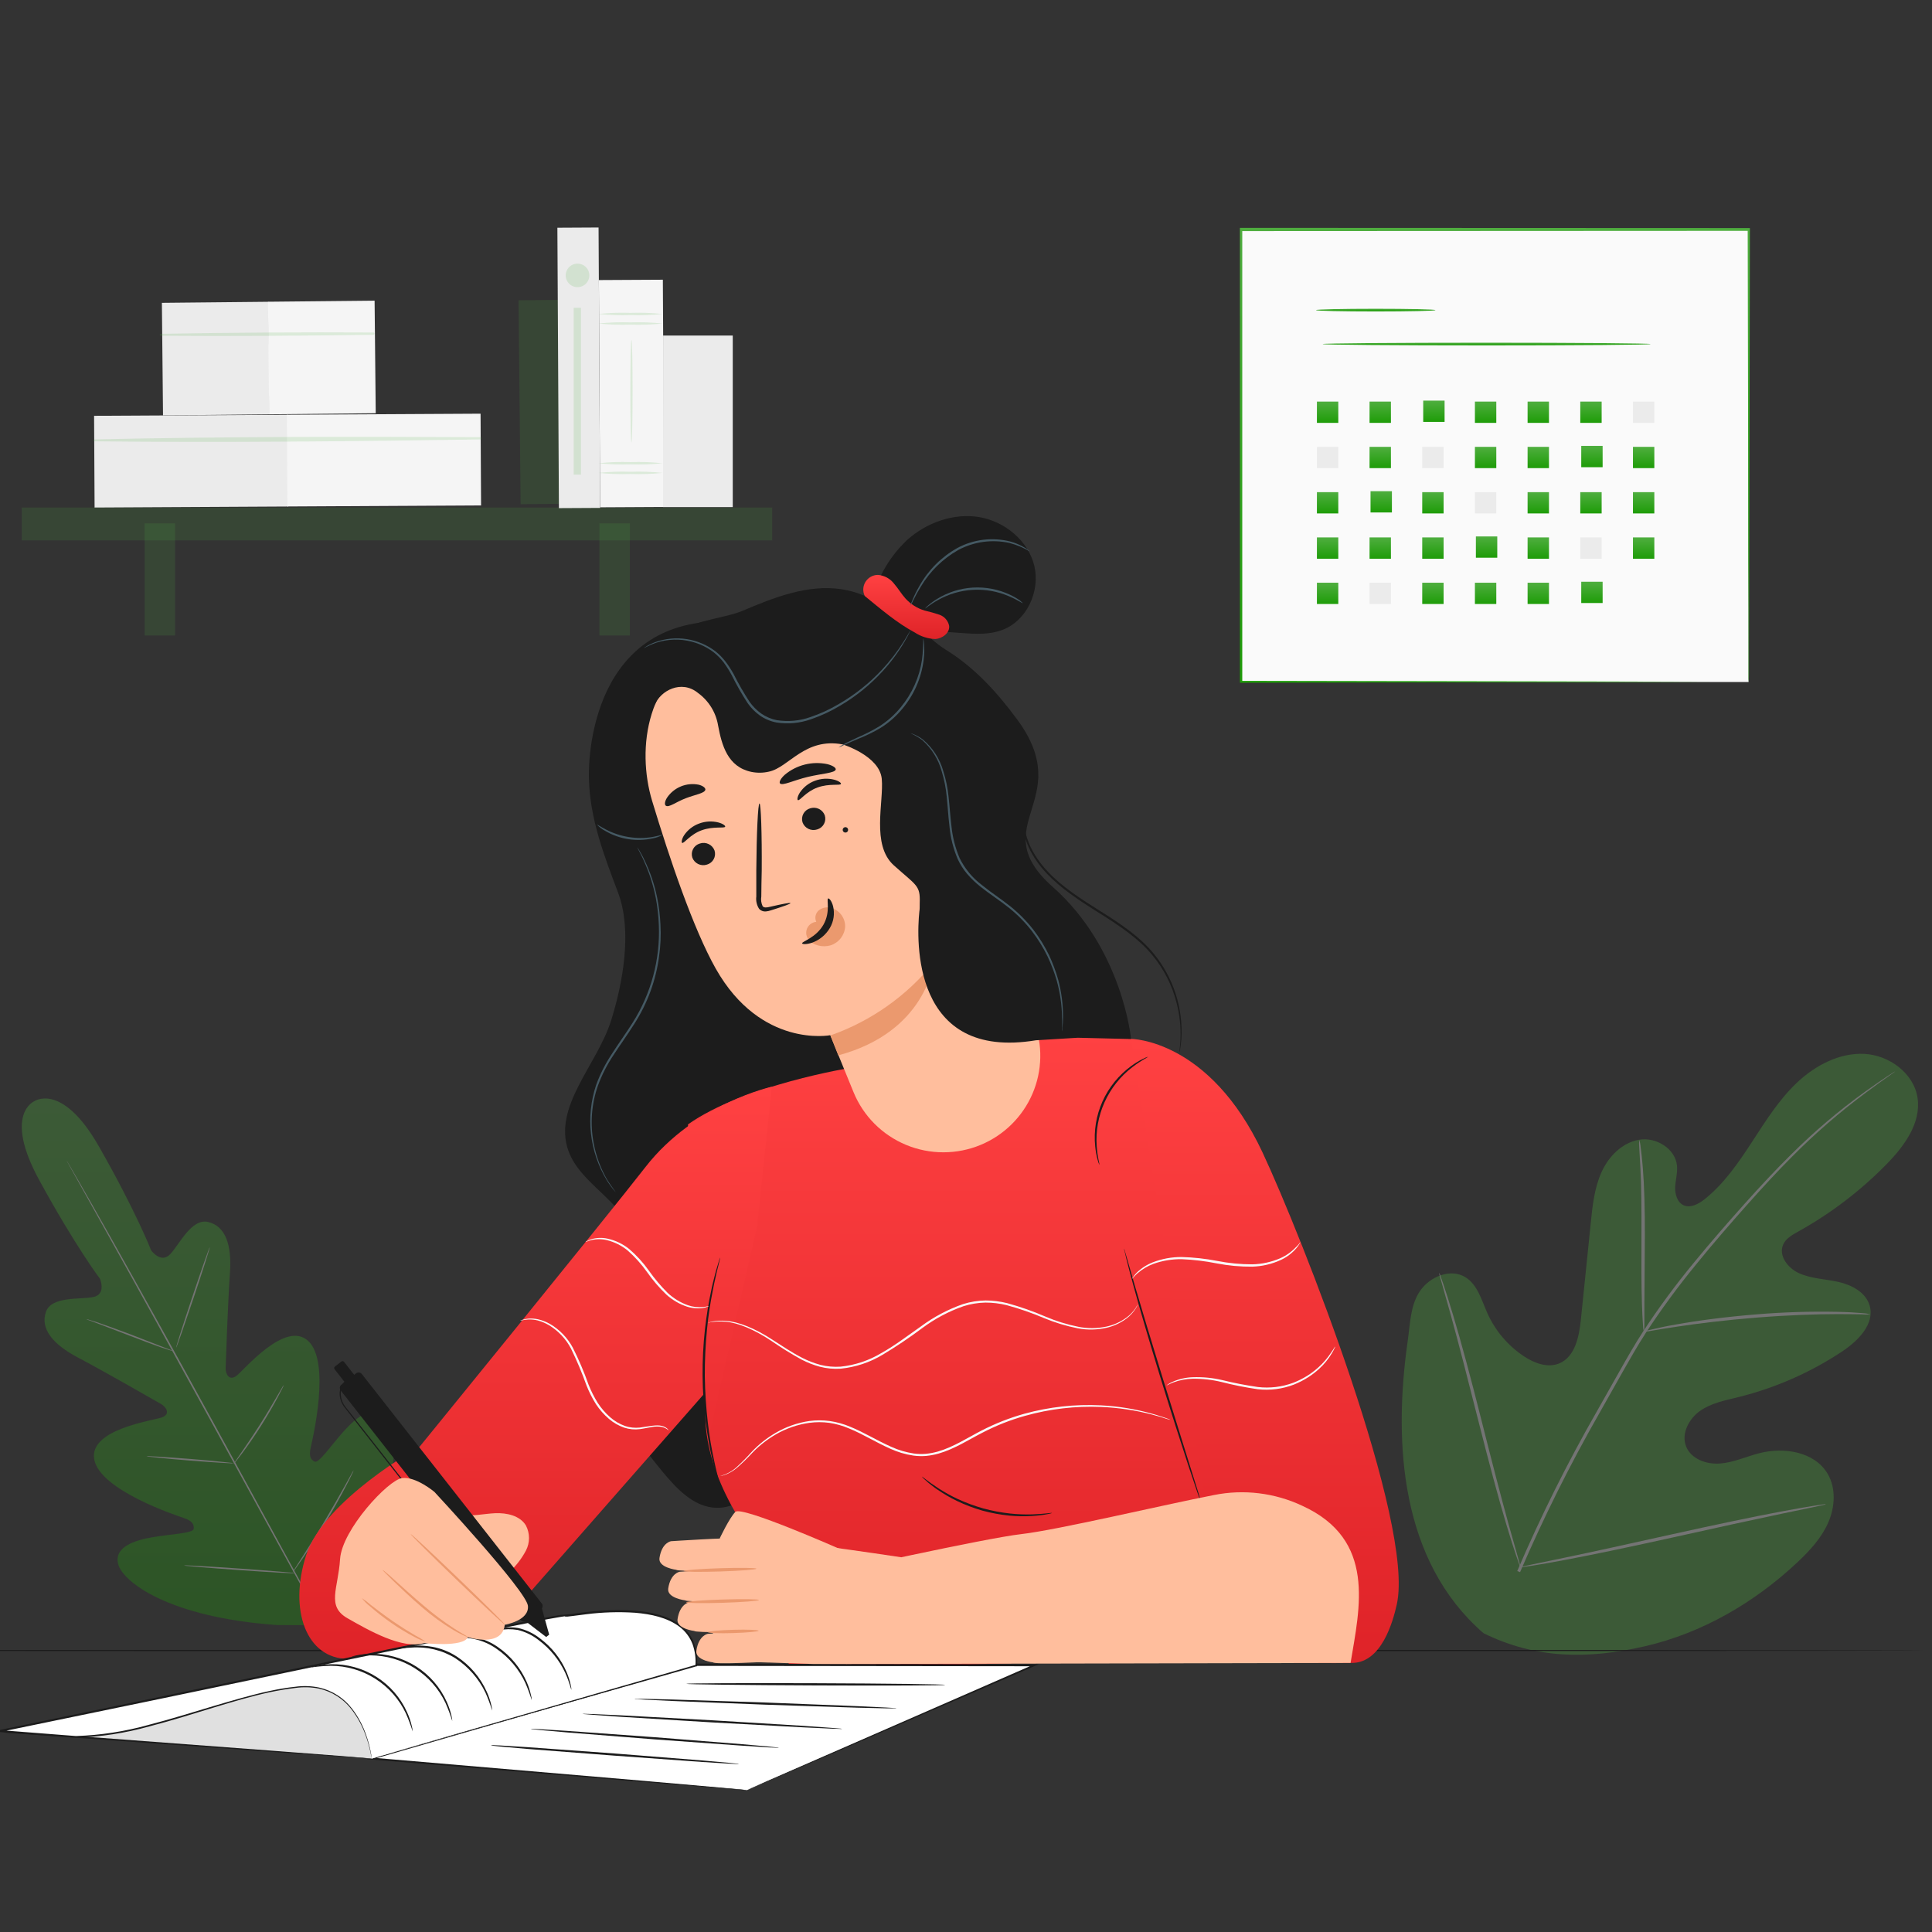 <svg width="640" height="640" viewBox="0 0 640 640" fill="none" xmlns="http://www.w3.org/2000/svg">
<rect x="0" y="0" width="640" height="640" fill="#333333" stroke="none"/>
<g clip-path="url(#clip0_2670_27360)">
<g opacity="0.32">
<path d="M491.387 540.978C464.03 517.203 461.445 478.323 466.334 444.128C467.149 438.422 467.177 432.31 470.451 427.583C473.725 422.856 480.497 420.087 485.387 423.065C489.448 425.527 490.782 430.674 492.721 435.023C495.327 440.823 499.525 445.773 504.833 449.302C508.304 451.596 512.701 453.232 516.537 451.638C521.806 449.442 523.127 442.673 523.703 436.967C524.78 426.347 525.867 415.723 526.963 405.094C527.539 399.388 528.157 393.57 530.518 388.311C532.878 383.053 537.36 378.521 542.967 377.556C548.573 376.591 554.98 380.465 555.528 386.172C555.753 388.535 555.022 390.899 554.924 393.276C554.825 395.654 555.654 398.395 557.832 399.304C560.01 400.213 562.553 398.87 564.408 397.472C570.941 392.353 575.747 385.374 580.299 378.395C584.852 371.417 589.292 364.27 595.333 358.578C601.375 352.886 609.384 348.704 617.576 349.11C625.767 349.515 634.015 355.501 635.223 363.739C636.432 371.976 630.839 379.64 625.008 385.598C616.367 394.429 606.485 401.967 595.671 407.975C593.732 409.052 591.624 410.227 590.711 412.255C589.053 415.933 592.256 420.087 595.895 421.737C600.012 423.611 604.691 423.667 609.089 424.674C613.487 425.681 618.124 428.156 619.36 432.534C621.074 438.604 615.51 444.184 610.269 447.666C599.759 454.646 588.118 459.77 575.859 462.813C571.475 463.889 566.895 464.771 563.214 467.344C559.532 469.917 556.891 474.826 558.507 479.064C560.122 483.301 565.251 485.148 569.747 484.812C574.243 484.476 578.459 482.504 582.828 481.385C591.02 479.274 601.094 480.896 605.436 488.21C608.246 493.008 607.881 499.231 605.632 504.364C603.384 509.497 599.492 513.692 595.432 517.51C581.227 530.88 563.804 541.006 544.849 545.356C525.895 549.705 508.824 549.551 491.457 541.034" fill="#4FAE3F"/>
<path d="M502.614 520.419C510.364 502.334 519.15 484.706 528.931 467.624L536.546 454.141C539.047 449.722 541.534 445.33 544.232 441.191C549.421 433.258 555.05 425.619 561.093 418.31C566.811 411.317 572.502 404.828 577.869 398.828C583.237 392.828 588.365 387.346 593.241 382.535C600.896 374.899 609.151 367.884 617.928 361.557C621.033 359.319 623.548 357.655 625.178 356.55L627.103 355.319C627.313 355.165 627.539 355.034 627.777 354.927C627.59 355.108 627.382 355.268 627.159 355.403L625.29 356.732C623.66 357.892 621.23 359.599 618.181 361.892C609.518 368.32 601.355 375.389 593.761 383.039C588.927 387.864 583.855 393.36 578.516 399.374C573.176 405.388 567.528 411.863 561.837 418.884C555.842 426.191 550.246 433.815 545.075 441.722C542.405 445.848 539.947 450.183 537.431 454.617L529.83 468.099C520.083 485.161 511.306 502.755 503.541 520.797" fill="white"/>
<path d="M544.541 441.191C544.357 440.373 544.258 439.539 544.246 438.701C544.12 437.093 544.007 434.757 543.909 431.876C543.712 426.114 543.726 418.156 543.754 409.373C543.782 400.59 543.754 392.591 543.403 386.899C543.263 384.032 543.136 381.71 543.024 380.102C542.937 379.269 542.937 378.43 543.024 377.598C543.28 378.396 543.435 379.223 543.487 380.06C543.726 381.654 543.979 383.976 544.204 386.857C544.682 392.605 544.906 400.576 544.878 409.373C544.85 418.17 544.752 425.876 544.724 431.862C544.724 434.575 544.724 436.855 544.724 438.687C544.761 439.526 544.7 440.366 544.541 441.191Z" fill="white"/>
<path d="M619.643 435.387C618.652 435.485 617.654 435.485 616.664 435.387C614.753 435.387 611.999 435.289 608.585 435.317C601.77 435.317 592.342 435.638 581.973 436.464C571.603 437.289 562.232 438.449 555.473 439.484C552.101 439.974 549.375 440.435 547.492 440.757C546.523 440.979 545.535 441.11 544.542 441.149C545.453 440.801 546.393 440.534 547.352 440.351C549.221 439.904 551.932 439.317 555.305 438.729C562.035 437.512 571.421 436.24 581.832 435.401C590.71 434.663 599.621 434.383 608.529 434.561C611.943 434.631 614.711 434.799 616.622 434.967C617.639 435.019 618.65 435.159 619.643 435.387Z" fill="white"/>
<path d="M503.667 519.147C503.479 518.859 503.341 518.543 503.259 518.209C502.992 517.454 502.669 516.531 502.29 515.412C501.447 512.993 500.337 509.454 499.016 505.077C496.375 496.294 493.115 484.099 489.686 470.519C486.258 456.939 483.111 444.715 480.666 435.89C479.458 431.611 478.46 428.086 477.729 425.457C477.406 424.324 477.153 423.387 476.942 422.66C476.833 422.329 476.762 421.986 476.732 421.639C476.914 421.934 477.051 422.255 477.139 422.59L478.123 425.387C478.952 427.807 480.062 431.345 481.382 435.736C484.024 444.505 487.298 456.715 490.712 470.295C494.126 483.875 497.288 496.098 499.733 504.909C500.941 509.203 501.939 512.727 502.683 515.342L503.456 518.14C503.564 518.466 503.635 518.804 503.667 519.147Z" fill="white"/>
<path d="M604.874 498.28C604.555 498.431 604.214 498.53 603.863 498.574L600.912 499.217L590.079 501.469C580.932 503.385 568.315 506.154 554.39 509.245C540.466 512.335 527.792 514.993 518.603 516.713C514.009 517.58 510.285 518.237 507.7 518.629L504.721 519.076C504.377 519.16 504.021 519.188 503.667 519.16C503.993 519.026 504.332 518.927 504.679 518.867L507.63 518.223L518.463 515.972C527.61 514.07 540.227 511.286 554.166 508.196C568.104 505.105 580.735 502.448 589.939 500.727C594.533 499.874 598.257 499.217 600.842 498.811L603.821 498.364C604.165 498.28 604.521 498.252 604.874 498.28Z" fill="white"/>
</g>
<path d="M579.24 76.097H410.997V225.924H579.24V76.097Z" fill="#FAFAFA"/>
<path d="M579.24 225.938C579.24 225.938 579.24 224.973 579.24 223.141C579.24 221.309 579.24 218.61 579.24 215.113C579.24 208.121 579.24 197.785 579.142 184.695C579.142 158.514 579.029 121.116 578.945 76.083L579.324 76.474L411.067 76.558L411.517 76.111C411.517 130.654 411.517 181.926 411.517 225.952L411.124 225.547L532.817 225.756L567.128 225.854H576.219H578.566C579.085 225.854 579.366 225.854 579.366 225.854H578.608H576.303H567.297L533.069 225.952L411.124 226.162H410.73V225.77C410.73 181.744 410.73 130.445 410.73 75.929V75.481H411.067L579.296 75.551H579.675V75.929C579.591 121.06 579.521 158.542 579.479 184.779C579.479 197.841 579.394 208.093 579.38 215.113C579.38 218.582 579.38 221.239 579.38 223.071C579.38 224.903 579.24 225.938 579.24 225.938Z" fill="url(#paint0_linear_2670_27360)"/>
<path d="M475.504 102.725C475.504 102.977 466.652 103.173 455.735 103.173C444.817 103.173 435.951 102.977 435.951 102.725C435.951 102.473 444.803 102.278 455.735 102.278C466.666 102.278 475.504 102.473 475.504 102.725Z" fill="url(#paint1_linear_2670_27360)"/>
<path d="M546.796 113.97C546.796 114.221 522.475 114.417 492.462 114.417C462.45 114.417 438.128 114.221 438.128 113.97C438.128 113.718 462.45 113.522 492.462 113.522C522.475 113.522 546.796 113.732 546.796 113.97Z" fill="url(#paint2_linear_2670_27360)"/>
<path d="M443.328 133.032H436.246V140.081H443.328V133.032Z" fill="url(#paint3_linear_2670_27360)"/>
<path d="M460.764 133.032H453.682V140.081H460.764V133.032Z" fill="url(#paint4_linear_2670_27360)"/>
<path d="M478.538 132.71H471.457V139.759H478.538V132.71Z" fill="url(#paint5_linear_2670_27360)"/>
<path d="M495.667 133.032H488.585V140.081H495.667V133.032Z" fill="url(#paint6_linear_2670_27360)"/>
<path d="M513.118 133.032H506.036V140.081H513.118V133.032Z" fill="url(#paint7_linear_2670_27360)"/>
<path d="M530.568 133.032H523.487V140.081H530.568V133.032Z" fill="url(#paint8_linear_2670_27360)"/>
<path d="M548.019 133.032H540.938V140.081H548.019V133.032Z" fill="#EBEBEB"/>
<path d="M443.328 148.024H436.246V155.073H443.328V148.024Z" fill="#EBEBEB"/>
<path d="M460.764 148.024H453.682V155.073H460.764V148.024Z" fill="url(#paint9_linear_2670_27360)"/>
<path d="M478.214 148.024H471.133V155.073H478.214V148.024Z" fill="#EBEBEB"/>
<path d="M495.667 148.024H488.585V155.073H495.667V148.024Z" fill="url(#paint10_linear_2670_27360)"/>
<path d="M513.118 148.024H506.036V155.073H513.118V148.024Z" fill="url(#paint11_linear_2670_27360)"/>
<path d="M530.891 147.703H523.809V154.766H530.891V147.703Z" fill="url(#paint12_linear_2670_27360)"/>
<path d="M548.019 148.024H540.938V155.073H548.019V148.024Z" fill="url(#paint13_linear_2670_27360)"/>
<path d="M443.328 163.031H436.246V170.08H443.328V163.031Z" fill="url(#paint14_linear_2670_27360)"/>
<path d="M461.088 162.709H454.006V169.758H461.088V162.709Z" fill="url(#paint15_linear_2670_27360)"/>
<path d="M478.214 163.031H471.133V170.08H478.214V163.031Z" fill="url(#paint16_linear_2670_27360)"/>
<path d="M495.667 163.031H488.585V170.08H495.667V163.031Z" fill="#EBEBEB"/>
<path d="M513.118 163.031H506.036V170.08H513.118V163.031Z" fill="url(#paint17_linear_2670_27360)"/>
<path d="M530.568 163.031H523.487V170.08H530.568V163.031Z" fill="url(#paint18_linear_2670_27360)"/>
<path d="M548.019 163.031H540.938V170.08H548.019V163.031Z" fill="url(#paint19_linear_2670_27360)"/>
<path d="M443.328 178.024H436.246V185.086H443.328V178.024Z" fill="url(#paint20_linear_2670_27360)"/>
<path d="M460.764 178.024H453.682V185.086H460.764V178.024Z" fill="url(#paint21_linear_2670_27360)"/>
<path d="M478.214 178.024H471.133V185.086H478.214V178.024Z" fill="url(#paint22_linear_2670_27360)"/>
<path d="M495.989 177.702H488.907V184.751H495.989V177.702Z" fill="url(#paint23_linear_2670_27360)"/>
<path d="M513.118 178.024H506.036V185.086H513.118V178.024Z" fill="url(#paint24_linear_2670_27360)"/>
<path d="M530.568 178.024H523.487V185.086H530.568V178.024Z" fill="#EBEBEB"/>
<path d="M548.019 178.024H540.938V185.086H548.019V178.024Z" fill="url(#paint25_linear_2670_27360)"/>
<path d="M443.328 193.03H436.246V200.079H443.328V193.03Z" fill="url(#paint26_linear_2670_27360)"/>
<path d="M460.764 193.03H453.682V200.079H460.764V193.03Z" fill="#EBEBEB"/>
<path d="M478.214 193.03H471.133V200.079H478.214V193.03Z" fill="url(#paint27_linear_2670_27360)"/>
<path d="M495.667 193.03H488.585V200.079H495.667V193.03Z" fill="url(#paint28_linear_2670_27360)"/>
<path d="M513.118 193.03H506.036V200.079H513.118V193.03Z" fill="url(#paint29_linear_2670_27360)"/>
<path d="M530.891 192.708H523.809V199.757H530.891V192.708Z" fill="url(#paint30_linear_2670_27360)"/>
<g opacity="0.32">
<path d="M11.388 364.787C11.388 364.787 1.019 368.975 12.982 390.9C24.946 412.825 33.128 423.626 33.128 423.626C33.128 423.626 35.288 428.736 30.941 429.649C26.595 430.563 16.958 429.28 15.188 434.649C13.334 440.183 17.467 445.302 25.743 449.656C34.018 454.01 51.792 464.202 53.395 465.124C54.998 466.047 56.583 468.399 53.728 469.497C50.874 470.594 29.283 473.371 31.229 483.517C33.175 493.663 58.232 501.965 60.947 502.887C63.663 503.809 64.339 504.972 64.163 506.447C63.987 507.923 56.648 508.181 50.55 509.215C44.452 510.248 37.576 512.535 39.189 518.272C40.801 524.01 55.813 535.752 91.593 538.307L108.273 538.417L116.928 524.222C133.673 492.639 131.597 473.749 127.566 469.349C123.535 464.949 117.947 469.561 113.833 474.164C109.718 478.767 105.613 484.817 104.251 484.181C102.889 483.544 102.296 482.392 102.917 479.569C103.538 476.746 109.663 451.187 102.083 444.195C94.502 437.204 80.732 454 78.285 455.79C75.839 457.579 74.681 455.006 74.746 453.198C74.81 451.39 75.505 430.941 76.173 421.652C76.84 412.364 74.69 406.156 68.963 404.8C63.403 403.49 59.418 412.308 56.342 415.5C53.265 418.691 50.05 414.162 50.05 414.162C50.05 414.162 45.175 401.544 32.804 379.831C20.433 358.118 11.184 364.888 11.184 364.888" fill="url(#paint31_linear_2670_27360)"/>
<path d="M109.218 542.328C100.201 526.353 84.642 497.685 71.168 473.149C57.695 448.614 45.472 426.412 36.529 410.427L25.928 391.416C24.686 389.193 23.723 387.459 23.046 386.26L22.314 384.914C22.147 384.609 22.073 384.443 22.073 384.443C22.073 384.443 22.175 384.591 22.36 384.886L23.139 386.214L26.104 391.324C28.671 395.761 32.35 402.218 36.853 410.205C45.87 426.181 58.167 448.355 71.623 472.928C85.078 497.5 100.6 526.131 109.515 542.153" fill="white"/>
<path d="M28.569 436.973C28.967 437.032 29.358 437.131 29.736 437.268C30.487 437.481 31.59 437.831 32.859 438.265C35.482 439.187 39.077 440.46 43.053 441.954L53.117 445.874L56.175 447.046C56.562 447.159 56.936 447.317 57.287 447.516C56.885 447.466 56.49 447.37 56.11 447.23C55.368 447.009 54.303 446.668 52.996 446.216C50.383 445.293 46.806 443.956 42.867 442.434L32.785 438.587L29.718 437.434C29.318 437.327 28.932 437.172 28.569 436.973Z" fill="white"/>
<path d="M58.343 446.446C58.214 446.4 60.595 438.91 63.672 429.723C66.748 420.536 69.362 413.12 69.501 413.12C69.639 413.12 67.249 420.656 64.163 429.852C61.077 439.049 58.482 446.492 58.343 446.446Z" fill="white"/>
<path d="M77.339 485.057C77.514 484.686 77.732 484.336 77.988 484.015C78.498 483.286 79.128 482.364 79.888 481.248C81.491 478.933 83.687 475.713 85.985 472.107C88.284 468.5 90.257 465.143 91.666 462.708C92.333 461.564 92.889 460.596 93.343 459.83C93.527 459.464 93.747 459.118 94.001 458.797C93.887 459.19 93.725 459.568 93.519 459.922C93.176 460.632 92.657 461.647 91.99 462.883C90.665 465.364 88.738 468.749 86.43 472.384C84.123 476.018 81.871 479.191 80.194 481.451C79.35 482.585 78.655 483.489 78.155 484.098C77.921 484.447 77.647 484.769 77.339 485.057Z" fill="white"/>
<path d="M48.511 482.391C48.889 482.346 49.272 482.346 49.651 482.391L52.737 482.557C55.341 482.714 58.936 482.973 62.93 483.286C66.924 483.6 70.492 483.923 73.124 484.209L76.2 484.541C76.58 484.556 76.957 484.618 77.322 484.725C76.943 484.771 76.56 484.771 76.182 484.725L73.096 484.559C70.492 484.402 66.896 484.144 62.902 483.83C58.908 483.517 55.341 483.194 52.709 482.908L49.632 482.585C49.252 482.564 48.876 482.499 48.511 482.391Z" fill="white"/>
<path d="M60.919 518.568C61.407 518.526 61.896 518.526 62.384 518.568L66.341 518.771C69.677 518.955 74.282 519.25 79.379 519.61C84.476 519.97 89.072 520.311 92.408 520.597L96.356 520.957C96.839 520.983 97.319 521.047 97.792 521.15C97.308 521.198 96.821 521.198 96.337 521.15L92.38 520.957C89.044 520.772 84.429 520.477 79.342 520.117C74.254 519.758 69.639 519.407 66.313 519.13L62.365 518.771C61.878 518.751 61.393 518.683 60.919 518.568Z" fill="white"/>
<path d="M96.93 520.874C97.153 520.406 97.416 519.958 97.718 519.536L100.007 515.976C101.934 512.978 104.575 508.818 107.365 504.141C110.154 499.465 112.582 495.176 114.315 492.058C115.139 490.555 115.834 489.291 116.363 488.369C116.591 487.903 116.861 487.458 117.169 487.04C117 487.531 116.789 488.006 116.539 488.461C116.112 489.383 115.464 490.656 114.63 492.233C112.98 495.406 110.608 499.732 107.809 504.418C105.011 509.104 102.314 513.236 100.313 516.188C99.302 517.664 98.459 518.853 97.885 519.656C97.603 520.089 97.284 520.496 96.93 520.874Z" fill="white"/>
</g>
<path d="M185.422 99.341L171.778 99.477L172.457 167.027L186.1 166.891L185.422 99.341Z" fill="#4FAE3F" fill-opacity="0.16"/>
<path d="M88.939 99.967L53.629 100.318L54.004 137.604L89.313 137.252L88.939 99.967Z" fill="#EBEBEB"/>
<path d="M124.09 99.603L88.781 99.954L89.155 137.24L124.465 136.888L124.09 99.603Z" fill="#F5F5F5"/>
<path d="M53.234 111.226C76.698 111.408 100.233 111.226 123.698 110.905C123.798 110.905 123.895 110.865 123.966 110.794C124.037 110.723 124.077 110.627 124.077 110.527C124.077 110.427 124.037 110.331 123.966 110.26C123.895 110.189 123.798 110.149 123.698 110.149C100.214 110.019 76.726 110.163 53.234 110.583C53.148 110.583 53.066 110.617 53.005 110.677C52.944 110.738 52.91 110.819 52.91 110.905C52.91 110.99 52.944 111.072 53.005 111.132C53.066 111.192 53.148 111.226 53.234 111.226Z" fill="#4FAE3F" fill-opacity="0.16"/>
<path d="M95.337 137.397L31.168 137.742L31.333 168.133L95.502 167.787L95.337 137.397Z" fill="#EBEBEB"/>
<path d="M159.194 137.039L95.025 137.385L95.19 167.775L159.359 167.429L159.194 137.039Z" fill="#F5F5F5"/>
<path d="M31.202 146.19C73.832 146.68 116.602 146.19 159.232 145.561C159.318 145.544 159.396 145.498 159.452 145.431C159.508 145.363 159.538 145.278 159.538 145.19C159.538 145.103 159.508 145.018 159.452 144.95C159.396 144.883 159.318 144.837 159.232 144.82C116.616 144.596 73.832 144.624 31.216 145.561C31.143 145.576 31.078 145.616 31.032 145.673C30.985 145.731 30.96 145.802 30.96 145.876C30.96 145.949 30.985 146.021 31.032 146.078C31.078 146.136 31.143 146.175 31.216 146.19H31.202Z" fill="#4FAE3F" fill-opacity="0.16"/>
<path d="M255.802 168.134H7.218V179.014H255.802V168.134Z" fill="#4FAE3F" fill-opacity="0.16"/>
<path d="M57.997 173.365H47.909V210.51H57.997V173.365Z" fill="#4FAE3F" fill-opacity="0.16"/>
<path d="M208.649 173.365H198.561V210.51H208.649V173.365Z" fill="#4FAE3F" fill-opacity="0.16"/>
<path d="M198.282 75.362L184.639 75.435L185.144 168.326L198.787 168.253L198.282 75.362Z" fill="#EBEBEB"/>
<path d="M219.579 92.659L198.39 92.773L198.8 168.057L219.988 167.943L219.579 92.659Z" fill="#F5F5F5"/>
<path d="M219.44 107.171C215.921 107.53 212.382 107.652 208.846 107.534C205.31 107.652 201.771 107.531 198.252 107.171C201.77 106.802 205.31 106.68 208.846 106.807C212.382 106.681 215.922 106.803 219.44 107.171Z" fill="#4FAE3F" fill-opacity="0.16"/>
<path d="M219.44 104.01C215.921 104.369 212.382 104.491 208.846 104.373C205.31 104.491 201.771 104.37 198.252 104.01C201.77 103.641 205.31 103.52 208.846 103.646C212.382 103.52 215.922 103.642 219.44 104.01Z" fill="#4FAE3F" fill-opacity="0.16"/>
<path d="M219.44 156.652C215.921 157.011 212.382 157.133 208.846 157.015C205.31 157.133 201.771 157.012 198.252 156.652C201.77 156.283 205.31 156.161 208.846 156.288C212.382 156.162 215.922 156.283 219.44 156.652Z" fill="#4FAE3F" fill-opacity="0.16"/>
<path d="M219.44 153.463C215.921 153.823 212.382 153.944 208.846 153.827C205.31 153.945 201.771 153.823 198.252 153.463C201.77 153.085 205.31 152.959 208.846 153.085C212.382 152.959 215.922 153.086 219.44 153.463Z" fill="#4FAE3F" fill-opacity="0.16"/>
<path d="M209.183 146.554C208.972 146.554 208.817 138.96 208.817 129.59C208.817 120.219 208.972 112.625 209.183 112.625C209.393 112.625 209.548 120.219 209.548 129.59C209.548 138.96 209.379 146.554 209.183 146.554Z" fill="#4FAE3F" fill-opacity="0.16"/>
<path d="M242.736 111.156H219.665V167.98H242.736V111.156Z" fill="#EBEBEB"/>
<path d="M195.231 91.227C195.231 91.999 195.001 92.753 194.57 93.395C194.139 94.036 193.527 94.537 192.811 94.832C192.095 95.127 191.306 95.204 190.546 95.054C189.786 94.903 189.087 94.532 188.539 93.986C187.991 93.44 187.617 92.745 187.466 91.988C187.315 91.231 187.392 90.447 187.689 89.734C187.986 89.021 188.488 88.411 189.133 87.983C189.778 87.554 190.535 87.325 191.311 87.325C192.35 87.325 193.348 87.736 194.083 88.468C194.818 89.2 195.231 90.192 195.231 91.227Z" fill="#4FAE3F" fill-opacity="0.16"/>
<path d="M192.461 101.968H190.044V157.225H192.461V101.968Z" fill="#4FAE3F" fill-opacity="0.16"/>
<path d="M637.75 546.744C637.75 546.878 474.057 546.992 272.068 546.992C70.079 546.992 -93.658 546.916 -93.658 546.744C-93.658 546.573 70.035 546.496 272.068 546.496C474.101 546.496 637.75 546.639 637.75 546.744Z" fill="#1C1C1C"/>
<path d="M251.207 206.93C199.542 198.105 194.737 244.621 195.088 257.964C195.44 271.306 200.006 283.138 204.727 295.641C209.448 308.144 206.455 325.178 202.479 337.933C197.828 352.856 183.019 366.548 188.316 381.289C192.531 392.841 207.804 398.505 209.687 410.658C211.176 420.267 203.406 428.616 200.54 437.902C195.13 455.412 207.565 472.964 219.171 487.146C223.99 493.006 229.807 499.369 237.437 499.481C247.933 499.621 254.171 488.292 258.906 478.978C272.11 453.07 291.483 430.772 315.334 414.029" fill="#1C1C1C"/>
<path d="M219.438 276.578C218.454 277.14 217.38 277.528 216.263 277.725C210.861 278.927 205.202 278.032 200.442 275.222C199.434 274.697 198.529 273.996 197.772 273.152C197.772 273.054 198.868 273.823 200.694 274.774C205.437 277.255 210.863 278.129 216.15 277.264C218.187 276.872 219.396 276.466 219.438 276.578Z" fill="#455A64"/>
<path d="M203.941 394.91C202.861 393.708 201.892 392.412 201.046 391.036C198.188 386.337 196.388 381.075 195.772 375.616C195.156 370.156 195.738 364.629 197.477 359.415C198.804 355.781 200.559 352.317 202.704 349.094C204.868 345.709 207.299 342.367 209.561 338.8C215.696 329.128 218.725 317.824 218.244 306.396C218.133 303.386 217.794 300.39 217.233 297.431C216.388 293.144 215.039 288.971 213.214 284.998C212.624 283.599 211.992 282.536 211.64 281.795C211.432 281.435 211.258 281.055 211.121 280.662C211.362 281.003 211.582 281.358 211.781 281.725C212.16 282.438 212.835 283.445 213.467 284.872C215.387 288.83 216.803 293.011 217.682 297.319C218.286 300.302 218.657 303.327 218.792 306.368C218.981 309.852 218.825 313.347 218.329 316.801C217.276 324.769 214.474 332.408 210.123 339.178C207.847 342.786 205.402 346.171 203.252 349.471C201.125 352.644 199.384 356.057 198.068 359.639C195.925 365.76 195.44 372.334 196.662 378.701C197.455 382.995 198.986 387.12 201.187 390.897C202.887 393.554 204.011 394.854 203.941 394.91Z" fill="#455A64"/>
<path d="M374.669 344.143C374.669 344.143 400.564 344.143 418.226 381.75C431.307 409.721 468.612 504.628 462.725 531.396C461.404 537.368 457.638 550.682 448.028 550.864C431.673 551.172 420.207 550.277 420.207 550.277L399.286 502.096L379.095 433.343C379.095 433.343 346.568 350.646 374.669 344.143Z" fill="url(#paint32_linear_2670_27360)"/>
<path d="M407.1 548.696L400.608 505.131L374.671 344.143L342.467 341.737L281.936 353.695C281.936 353.695 246.22 359.457 227.897 372.478C227.897 372.478 233.335 460.587 233.644 469.789C234.319 489.859 246.88 507.858 259.497 523.788L262.827 527.984L261.113 553.256L407.1 548.696Z" fill="url(#paint33_linear_2670_27360)"/>
<path d="M255.689 359.989C255.689 359.989 230.229 365.499 213.846 386.561C200.638 403.554 138.998 479.244 138.998 479.244C138.998 479.244 107.314 496.907 101.426 515.131C95.539 533.354 101.511 549.507 115.252 549.507C128.994 549.507 164.43 540.151 164.43 540.151L233.433 461.51L234.992 475.062L250.785 406.337L255.689 359.989Z" fill="url(#paint34_linear_2670_27360)"/>
<path d="M372.337 413.623C372.468 413.891 372.567 414.172 372.632 414.462C372.815 415.106 373.054 415.861 373.349 416.924C373.995 419.134 374.867 422.196 375.948 425.945C378.168 433.553 381.33 444.056 384.885 455.622C388.44 467.188 391.699 477.566 394.074 485.23L396.884 494.208L397.601 496.656C397.7 496.937 397.77 497.228 397.811 497.523C397.66 497.264 397.542 496.986 397.46 496.698C397.249 496.082 396.954 495.299 396.617 494.292C395.872 492.097 394.861 489.076 393.624 485.383C391.151 477.845 387.807 467.412 384.252 455.832C380.698 444.252 377.606 433.735 375.513 426.084C374.473 422.252 373.644 419.092 373.124 416.994C372.885 415.973 372.703 415.148 372.548 414.504C372.442 414.22 372.371 413.924 372.337 413.623Z" fill="#1C1C1C"/>
<path d="M348.508 501.215C347.925 501.399 347.328 501.535 346.723 501.621C346.023 501.767 345.314 501.875 344.602 501.942C343.759 502.026 342.817 502.166 341.792 502.194C339.324 502.343 336.848 502.301 334.387 502.068C331.367 501.767 328.378 501.214 325.451 500.418C322.555 499.588 319.735 498.516 317.02 497.215C314.792 496.14 312.65 494.896 310.613 493.495C309.728 492.936 308.997 492.32 308.323 491.817C307.649 491.313 307.115 490.852 306.679 490.418C306.201 490.04 305.763 489.613 305.372 489.146C305.471 489.034 307.396 490.782 310.908 493.048C312.958 494.368 315.093 495.55 317.301 496.586C320.028 497.833 322.846 498.871 325.732 499.691C328.616 500.475 331.556 501.036 334.527 501.369C336.958 501.629 339.404 501.727 341.848 501.663C345.923 501.551 348.48 501.033 348.508 501.215Z" fill="#1C1C1C"/>
<path d="M238.561 416.56C238.546 416.831 238.499 417.098 238.421 417.357C238.28 417.945 238.097 418.756 237.873 419.609C237.648 420.462 237.325 421.763 237.03 423.162C236.735 424.56 236.341 426.14 236.046 427.903C235.344 431.427 234.641 435.651 234.205 440.364C233.698 445.476 233.455 450.611 233.475 455.748C233.545 461.216 233.924 466.419 234.458 471.132C234.992 475.845 235.751 480.055 236.51 483.551C236.847 485.314 237.254 486.894 237.578 488.279C237.901 489.663 238.21 490.852 238.477 491.817L239.067 494.055C239.153 494.313 239.205 494.58 239.222 494.852C239.088 494.615 238.989 494.361 238.926 494.097C238.73 493.523 238.505 492.796 238.21 491.901C237.915 491.006 237.535 489.761 237.184 488.376C236.833 486.992 236.369 485.425 236.004 483.663C235.175 480.153 234.416 475.929 233.798 471.216C232.482 460.955 232.393 450.576 233.531 440.294C234.079 435.553 234.767 431.315 235.54 427.805C235.863 426.029 236.299 424.462 236.636 423.064C236.973 421.665 237.311 420.49 237.606 419.539C237.901 418.588 238.097 417.903 238.28 417.316C238.351 417.056 238.445 416.803 238.561 416.56Z" fill="#1C1C1C"/>
<path d="M380.29 350.073C380.361 350.213 378.127 351.164 375.078 353.527C371.098 356.589 367.941 360.583 365.887 365.153C363.832 369.724 362.945 374.728 363.303 379.722C363.57 383.554 364.343 385.848 364.202 385.876C363.945 385.375 363.751 384.844 363.626 384.296C363.221 382.811 362.944 381.295 362.797 379.764C362.284 374.668 363.119 369.526 365.219 364.85C367.319 360.174 370.611 356.126 374.768 353.108C376.009 352.193 377.331 351.393 378.717 350.716C379.215 350.443 379.743 350.227 380.29 350.073Z" fill="#1C1C1C"/>
<path d="M376.975 432.028C376.778 432.517 376.533 432.985 376.244 433.427C375.43 434.725 374.382 435.863 373.153 436.783C371.212 438.241 368.987 439.28 366.62 439.832C363.478 440.557 360.22 440.624 357.051 440.028C353.249 439.278 349.53 438.154 345.951 436.672C341.897 434.948 337.728 433.504 333.474 432.35C331.176 431.781 328.817 431.494 326.449 431.497C323.987 431.543 321.545 431.943 319.199 432.686C314.27 434.405 309.636 436.867 305.457 439.986C301.254 443.133 296.893 446.065 292.39 448.769C288.144 451.328 283.377 452.909 278.438 453.398C276.127 453.543 273.808 453.321 271.567 452.741C269.474 452.172 267.448 451.379 265.525 450.377C262.141 448.523 258.858 446.492 255.69 444.294C249.845 440.378 244.449 438.196 240.515 437.846C238.487 437.645 236.44 437.754 234.445 438.168L234.824 438.042C235.091 438.042 235.471 437.846 235.977 437.762C237.482 437.484 239.019 437.418 240.543 437.567C244.547 437.832 250.055 439.972 255.999 443.874C258.978 445.762 262.153 447.972 265.834 449.846C267.727 450.807 269.714 451.571 271.764 452.126C273.943 452.672 276.195 452.875 278.438 452.727C283.267 452.234 287.923 450.671 292.067 448.154C296.493 445.692 300.652 442.476 305.078 439.385C309.322 436.236 314.022 433.747 319.016 432C321.435 431.238 323.954 430.833 326.491 430.798C328.912 430.807 331.323 431.108 333.671 431.693C337.951 432.869 342.144 434.341 346.218 436.098C349.749 437.606 353.426 438.75 357.192 439.511C360.287 440.136 363.478 440.112 366.564 439.441C368.894 438.932 371.094 437.952 373.027 436.56C374.25 435.681 375.311 434.598 376.16 433.357C376.694 432.504 376.933 432 376.975 432.028Z" fill="#FAFAFA"/>
<path d="M430.732 411.525C430.732 411.525 430.732 411.735 430.451 412.085C430.153 412.578 429.815 413.046 429.44 413.483C428.012 415.148 426.238 416.484 424.241 417.399C421.283 418.753 418.081 419.5 414.827 419.595C410.88 419.633 406.94 419.272 403.067 418.518C399.236 417.751 395.351 417.284 391.447 417.12C388.27 417.078 385.111 417.599 382.117 418.658C380.111 419.396 378.262 420.501 376.665 421.917C375.555 422.952 375.064 423.651 375.007 423.595C374.951 423.539 375.092 423.399 375.331 423.078C375.667 422.578 376.048 422.11 376.469 421.679C378.027 420.138 379.888 418.934 381.934 418.141C384.963 416.974 388.185 416.386 391.433 416.406C395.377 416.513 399.306 416.943 403.179 417.693C407.011 418.446 410.907 418.826 414.813 418.826C417.985 418.761 421.115 418.087 424.03 416.84C425.99 415.986 427.757 414.749 429.229 413.204C430.255 412.267 430.662 411.525 430.732 411.525Z" fill="#FAFAFA"/>
<path d="M442.296 446.07C442.296 446.07 442.296 446.28 442.057 446.657C441.815 447.209 441.533 447.741 441.214 448.252C440.073 450.175 438.653 451.918 436.998 453.426C435.874 454.462 434.661 455.398 433.373 456.223C431.874 457.179 430.289 457.993 428.638 458.657C424.818 460.131 420.696 460.659 416.625 460.195C412.632 459.622 408.673 458.833 404.766 457.832C401.6 457.054 398.346 456.683 395.085 456.727C392.885 456.768 390.709 457.184 388.65 457.958C387.245 458.517 386.472 458.993 386.43 458.923C386.594 458.784 386.767 458.658 386.95 458.545C387.456 458.211 387.992 457.926 388.552 457.692C390.609 456.802 392.816 456.304 395.057 456.223C398.364 456.099 401.672 456.419 404.893 457.175C408.786 458.135 412.725 458.901 416.695 459.468C420.648 459.932 424.655 459.452 428.385 458.07C429.999 457.445 431.552 456.672 433.022 455.762C434.306 454.957 435.519 454.044 436.647 453.035C438.288 451.579 439.729 449.915 440.933 448.084C441.846 446.811 442.225 446.042 442.296 446.07Z" fill="#FAFAFA"/>
<path d="M238.491 488.95C240.536 488.447 242.424 487.448 243.985 486.041C245.806 484.38 247.536 482.625 249.17 480.782C251.444 478.403 254.04 476.35 256.884 474.684C260.336 472.649 264.154 471.304 268.124 470.726C270.344 470.432 272.593 470.432 274.812 470.726C277.162 471.063 279.457 471.703 281.641 472.629C286.151 474.447 290.451 477.16 295.2 479.258C297.59 480.357 300.126 481.111 302.731 481.495C304.054 481.668 305.391 481.701 306.721 481.593C308.071 481.461 309.407 481.208 310.712 480.838C315.995 479.286 320.547 476.251 325.24 473.845C329.726 471.543 334.433 469.696 339.291 468.335C347.553 466.051 356.131 465.106 364.694 465.538C370.454 465.827 376.162 466.766 381.71 468.335C383.677 468.866 385.166 469.412 386.178 469.733L387.316 470.153L387.695 470.321C387.567 470.32 387.439 470.301 387.316 470.265L386.15 469.915C385.138 469.58 383.635 469.09 381.668 468.601C376.138 467.148 370.465 466.3 364.751 466.069C356.244 465.713 347.735 466.709 339.544 469.02C334.716 470.372 330.041 472.214 325.591 474.517C320.955 476.866 316.374 479.929 310.937 481.509C309.586 481.894 308.204 482.156 306.806 482.293C305.401 482.406 303.987 482.369 302.59 482.181C299.923 481.785 297.325 481.013 294.877 479.887C290.057 477.747 285.772 475.02 281.346 473.23C279.218 472.311 276.979 471.671 274.686 471.328C272.517 471.041 270.321 471.041 268.152 471.328C264.245 471.871 260.48 473.163 257.066 475.132C254.247 476.753 251.665 478.753 249.395 481.076C247.728 482.898 245.959 484.626 244.097 486.25C242.895 487.275 241.514 488.072 240.023 488.6C239.529 488.78 239.014 488.898 238.491 488.95Z" fill="#FAFAFA"/>
<path d="M221.518 473.873C220.871 473.278 220.075 472.867 219.213 472.685C218.19 472.511 217.145 472.511 216.122 472.685C214.914 472.866 213.551 473.202 211.991 473.412C210.264 473.639 208.508 473.481 206.849 472.95C204.969 472.309 203.228 471.317 201.72 470.027C200.066 468.607 198.619 466.964 197.421 465.146C196.188 463.181 195.139 461.107 194.288 458.951C192.806 454.783 191.089 450.702 189.145 446.727C187.472 443.55 184.967 440.883 181.895 439.007C180.714 438.307 179.442 437.771 178.115 437.413C177.104 437.17 176.064 437.061 175.024 437.091C173.31 437.189 172.411 437.553 172.383 437.469C172.354 437.385 172.593 437.357 173.029 437.217C173.669 436.998 174.335 436.861 175.01 436.812C176.078 436.731 177.152 436.802 178.2 437.021C179.587 437.344 180.921 437.862 182.162 438.56C185.362 440.434 187.982 443.148 189.735 446.406C191.737 450.379 193.483 454.476 194.962 458.671C195.798 460.786 196.823 462.822 198.025 464.755C199.178 466.519 200.568 468.119 202.156 469.51C203.594 470.758 205.252 471.73 207.046 472.377C208.618 472.903 210.286 473.084 211.935 472.908C214.956 472.489 217.555 471.873 219.27 472.363C219.941 472.518 220.563 472.835 221.082 473.286C221.257 473.458 221.403 473.657 221.518 473.873Z" fill="#FAFAFA"/>
<path d="M234.837 432.658C234.837 432.658 234.697 432.756 234.374 432.867C233.919 433.044 233.448 433.18 232.969 433.273C231.166 433.553 229.322 433.404 227.587 432.839C225.025 431.996 222.673 430.618 220.689 428.798C218.343 426.539 216.221 424.061 214.352 421.399C212.499 418.784 210.349 416.391 207.945 414.267C205.935 412.614 203.577 411.433 201.046 410.812C199.333 410.399 197.546 410.399 195.833 410.812C194.639 411.12 194.02 411.484 193.992 411.414C193.964 411.344 194.119 411.288 194.414 411.134C194.861 410.887 195.331 410.685 195.819 410.532C197.564 410.003 199.417 409.926 201.2 410.309C203.845 410.876 206.32 412.054 208.422 413.749C210.9 415.877 213.104 418.3 214.984 420.966C216.834 423.589 218.912 426.046 221.194 428.308C223.098 430.087 225.344 431.462 227.798 432.35C229.458 432.94 231.229 433.155 232.983 432.979C234.163 432.839 234.823 432.574 234.837 432.658Z" fill="#FAFAFA"/>
<path d="M300.904 229.321C284.591 192.651 236.622 214.44 236.622 214.44C214.001 222.706 210.797 248.006 216.024 265.306C221.827 284.494 229.667 307.696 237.1 320.871C252.078 347.346 275.037 342.926 275.037 342.926L282.737 361.779C284.336 365.693 286.698 369.254 289.688 372.255C292.677 375.255 296.234 377.636 300.154 379.261C304.073 380.885 308.277 381.72 312.523 381.717C316.768 381.715 320.971 380.875 324.889 379.247C332.582 376.037 338.72 369.978 342.008 362.347C345.296 354.716 345.475 346.113 342.508 338.353L300.904 229.321Z" fill="#FFBE9D"/>
<path d="M229.33 284.061C229.671 285.004 230.369 285.777 231.274 286.216C232.18 286.655 233.221 286.725 234.178 286.41C234.653 286.276 235.097 286.048 235.483 285.74C235.868 285.433 236.189 285.051 236.424 284.619C236.66 284.186 236.806 283.711 236.855 283.221C236.903 282.731 236.853 282.237 236.707 281.767C236.366 280.824 235.668 280.05 234.763 279.612C233.857 279.173 232.816 279.103 231.859 279.417C231.384 279.552 230.94 279.78 230.554 280.087C230.168 280.395 229.848 280.777 229.613 281.209C229.377 281.642 229.231 282.117 229.182 282.606C229.134 283.096 229.184 283.591 229.33 284.061Z" fill="#1C1C1C"/>
<path d="M225.958 279.222C226.591 279.516 228.572 276.425 232.478 275.026C236.384 273.628 239.967 274.481 240.22 273.851C240.346 273.558 239.573 272.886 237.986 272.453C235.864 271.912 233.625 272.039 231.579 272.816C229.549 273.555 227.807 274.917 226.605 276.704C225.733 278.089 225.733 279.082 225.958 279.222Z" fill="#1C1C1C"/>
<path d="M265.848 272.411C266.189 273.354 266.887 274.127 267.792 274.566C268.698 275.005 269.739 275.075 270.696 274.76C271.171 274.626 271.615 274.398 272.001 274.09C272.387 273.783 272.707 273.401 272.942 272.969C273.178 272.536 273.324 272.061 273.373 271.571C273.421 271.082 273.371 270.587 273.225 270.117C272.884 269.174 272.186 268.401 271.281 267.962C270.375 267.523 269.334 267.453 268.377 267.768C267.902 267.902 267.458 268.13 267.072 268.438C266.687 268.745 266.366 269.127 266.131 269.559C265.895 269.992 265.749 270.467 265.7 270.957C265.652 271.446 265.702 271.941 265.848 272.411Z" fill="#1C1C1C"/>
<path d="M264.316 265.054C264.948 265.348 266.943 262.257 270.835 260.859C274.727 259.46 278.324 260.313 278.577 259.684C278.704 259.39 277.931 258.719 276.343 258.285C274.221 257.744 271.983 257.871 269.936 258.649C267.904 259.391 266.162 260.758 264.962 262.551C264.105 263.922 264.021 264.915 264.316 265.054Z" fill="#1C1C1C"/>
<path d="M261.857 299.179C261.787 298.941 259.216 299.431 255.099 300.382C254.059 300.648 253.048 300.787 252.626 300.172C252.162 299.182 252.01 298.075 252.191 296.997C252.191 294.2 252.275 291.403 252.331 288.354C252.415 276.089 252.078 266.159 251.586 266.159C251.095 266.159 250.617 276.103 250.533 288.368V296.997C250.358 298.426 250.691 299.871 251.474 301.081C251.749 301.377 252.088 301.607 252.465 301.755C252.842 301.903 253.248 301.964 253.652 301.934C254.261 301.88 254.861 301.748 255.436 301.543C259.455 300.284 261.928 299.403 261.857 299.179Z" fill="#1C1C1C"/>
<path d="M275.093 342.996C288.478 338.282 300.288 329.965 309.208 318.969C309.208 318.969 306.96 341.779 277.692 349.597L275.093 342.996Z" fill="#EB996E"/>
<path d="M268.504 311.892C267.916 311.448 267.478 310.836 267.246 310.139C267.015 309.442 267 308.691 267.206 307.986C267.411 307.28 267.826 306.653 268.396 306.187C268.967 305.721 269.665 305.438 270.4 305.375C270.096 304.72 270.021 303.983 270.187 303.281C270.352 302.579 270.749 301.953 271.314 301.501C271.891 301.07 272.561 300.779 273.27 300.65C273.98 300.522 274.71 300.559 275.402 300.76C276.741 301.159 277.912 301.984 278.737 303.107C279.561 304.231 279.994 305.592 279.969 306.983C279.875 308.37 279.367 309.698 278.511 310.796C277.655 311.895 276.49 312.715 275.164 313.151C273.822 313.541 272.399 313.563 271.045 313.213C269.692 312.864 268.459 312.156 267.478 311.165" fill="#EB996E"/>
<path d="M274.334 297.627C273.687 297.823 275.247 302.032 272.746 306.368C270.245 310.703 265.552 311.892 265.721 312.494C265.721 312.787 267.041 312.941 268.966 312.298C271.458 311.416 273.558 309.687 274.896 307.417C276.185 305.237 276.568 302.643 275.964 300.186C275.486 298.354 274.615 297.487 274.334 297.627Z" fill="#1C1C1C"/>
<path d="M258.373 259.502C259.159 260.425 262.869 258.481 267.646 257.348C272.423 256.215 276.596 256.075 276.849 254.901C276.948 254.355 275.936 253.6 274.039 253.125C271.583 252.613 269.042 252.663 266.608 253.271C264.174 253.879 261.911 255.03 259.988 256.635C258.555 257.922 258.049 259.082 258.373 259.502Z" fill="#1C1C1C"/>
<path d="M220.604 266.928C221.616 267.558 223.962 265.656 227.18 264.425C230.398 263.194 233.362 262.803 233.657 261.628C233.756 261.068 232.997 260.355 231.493 259.95C229.514 259.546 227.459 259.737 225.588 260.496C223.718 261.255 222.115 262.549 220.984 264.215C220.112 265.572 220.112 266.621 220.604 266.928Z" fill="#1C1C1C"/>
<path d="M280.952 274.928C280.95 275.044 280.925 275.158 280.879 275.264C280.833 275.371 280.766 275.467 280.683 275.547C280.599 275.628 280.501 275.691 280.392 275.734C280.284 275.776 280.169 275.797 280.053 275.795C279.874 275.795 279.699 275.742 279.55 275.642C279.402 275.543 279.287 275.401 279.219 275.236C279.152 275.071 279.136 274.889 279.173 274.715C279.21 274.541 279.299 274.381 279.427 274.257C279.556 274.133 279.719 274.05 279.895 274.019C280.071 273.988 280.253 274.01 280.417 274.082C280.58 274.154 280.719 274.273 280.814 274.424C280.91 274.574 280.957 274.75 280.952 274.928Z" fill="#1C1C1C"/>
<path d="M374.671 344.143C374.671 344.073 371.861 314.284 348.733 293.795C325.606 273.306 356.939 265.306 336.846 238.188C330.228 229.237 322.796 221.098 313.339 215.252C311.669 214.2 310.09 213.012 308.618 211.699C304.698 208.245 301.284 204.231 297.013 201.21C293.846 198.834 290.041 197.452 286.081 197.238C283.725 196.259 281.257 195.568 278.733 195.182C267.492 193.49 256.252 197.979 245.784 202.413C235.625 206.678 208.311 205.643 216.952 233.447C218.75 228.818 225.719 225.056 231.213 229.545C234.787 232.141 237.185 236.036 237.887 240.384C239.11 246.859 241.021 254.034 248.903 255.698C250.83 256.09 252.819 256.061 254.734 255.614C261.324 254.215 266.607 244.244 279.154 246.593C279.154 246.593 291.378 250.369 292.095 258.02C292.811 265.67 288.554 279.879 296.085 286.648C303.616 293.417 304.881 293.221 304.67 299.067C304.67 300.396 304.67 301.333 304.544 301.99C303.588 311.249 301.986 351.443 343.183 344.604L357.037 343.765L374.657 344.199L374.671 344.143Z" fill="#1C1C1C"/>
<path d="M288.245 201.252C289.871 192.699 294.157 184.871 300.497 178.875C306.932 173.099 315.953 169.882 324.383 171.295C332.813 172.707 340.682 179.141 342.649 187.518C344.616 195.896 340.106 205.699 332.013 208.678C325.873 210.986 319.072 209.476 312.524 209.322C305.977 209.168 298.291 211.266 295.987 217.363" fill="#1C1C1C"/>
<path d="M314.421 207.336C314.255 206.496 313.873 205.714 313.311 205.067C312.749 204.419 312.027 203.929 311.217 203.644C309.585 203.092 307.924 202.626 306.243 202.245C303.836 201.509 301.671 200.142 299.977 198.287C298.572 196.749 297.532 194.903 296.155 193.336C295.519 192.508 294.715 191.822 293.795 191.323C292.875 190.824 291.86 190.524 290.816 190.441C289.991 190.448 289.181 190.663 288.462 191.066C287.743 191.468 287.137 192.045 286.703 192.743C286.268 193.441 286.018 194.237 285.975 195.058C285.933 195.878 286.1 196.695 286.46 197.434C291.743 201.728 297.082 206.357 303.096 209.559C305.1 210.871 307.429 211.607 309.826 211.685C312.215 211.531 314.66 209.643 314.421 207.336Z" fill="url(#paint35_linear_2670_27360)"/>
<path d="M390.688 348.702C390.689 348.313 390.722 347.925 390.787 347.541C390.885 346.786 390.969 345.667 391.054 344.241C391.213 340.171 390.773 336.1 389.747 332.157C388.257 326.306 385.468 320.863 381.583 316.228C377.228 310.983 370.933 306.703 364.245 302.522C357.557 298.34 351.136 294.13 346.457 289.026C344.208 286.635 342.336 283.919 340.907 280.97C339.693 278.374 338.951 275.585 338.715 272.732C338.276 268.598 339.177 264.433 341.286 260.845C341.869 259.887 342.568 259.004 343.365 258.215C343.638 257.935 343.929 257.674 344.237 257.432C343.235 258.539 342.328 259.727 341.525 260.984C339.563 264.557 338.763 268.647 339.235 272.69C339.492 275.471 340.243 278.185 341.455 280.704C342.883 283.581 344.735 286.23 346.948 288.564C351.571 293.585 357.936 297.725 364.638 301.906C371.34 306.088 377.691 310.424 382.103 315.808C388.692 323.783 391.991 333.951 391.335 344.255C391.255 345.366 391.119 346.472 390.927 347.569C390.884 347.954 390.804 348.333 390.688 348.702Z" fill="#1C1C1C"/>
<path d="M301.705 208.581C301.566 208.939 301.407 209.289 301.227 209.629C300.904 210.315 300.37 211.308 299.64 212.539C297.579 216.045 295.153 219.326 292.404 222.328C288.317 226.807 283.581 230.654 278.353 233.741C275.282 235.589 272.023 237.108 268.63 238.272C264.953 239.579 261.005 239.94 257.15 239.321C255.195 238.942 253.342 238.156 251.713 237.013C250.148 235.892 248.785 234.516 247.68 232.944C245.738 229.959 243.973 226.863 242.397 223.671C241.615 222.214 240.732 220.812 239.756 219.475C238.819 218.26 237.744 217.157 236.552 216.189C234.362 214.493 231.847 213.26 229.162 212.566C225.257 211.542 221.137 211.668 217.303 212.93C215.909 213.437 214.552 214.04 213.242 214.734C213.542 214.494 213.862 214.279 214.198 214.091C214.588 213.829 215.002 213.604 215.434 213.42C216.004 213.123 216.596 212.871 217.204 212.664C220.497 211.505 224.027 211.177 227.478 211.712C230.928 212.247 234.191 213.626 236.974 215.727C238.217 216.717 239.335 217.854 240.304 219.112C241.314 220.442 242.225 221.845 243.03 223.307C244.61 226.463 246.369 229.526 248.299 232.482C249.367 233.986 250.678 235.304 252.177 236.384C253.73 237.459 255.491 238.202 257.347 238.566C261.075 239.153 264.891 238.802 268.447 237.545C271.798 236.417 275.015 234.93 278.044 233.111C283.249 230.082 287.983 226.313 292.094 221.923C294.854 218.971 297.324 215.763 299.471 212.343C300.23 211.126 300.792 210.175 301.157 209.546C301.316 209.211 301.499 208.888 301.705 208.581Z" fill="#455A64"/>
<path d="M305.822 211.377C305.977 212.015 306.072 212.666 306.103 213.321C306.173 213.951 306.103 214.72 306.187 215.629C306.167 216.649 306.092 217.666 305.962 218.678C305.217 224.598 302.779 230.181 298.937 234.761C296.863 237.297 294.38 239.471 291.589 241.195C289.294 242.542 286.898 243.711 284.423 244.691C282.343 245.572 280.671 246.299 279.533 246.831C278.963 247.153 278.366 247.424 277.749 247.642C278.261 247.229 278.817 246.873 279.407 246.579C280.503 245.964 282.217 245.181 284.212 244.23C286.634 243.195 288.982 241.994 291.237 240.635C293.946 238.917 296.361 236.778 298.389 234.3C302.117 229.8 304.545 224.376 305.414 218.608C305.729 216.211 305.865 213.794 305.822 211.377Z" fill="#455A64"/>
<path d="M351.824 341.667C351.784 341.277 351.784 340.883 351.824 340.493C351.824 339.71 351.922 338.577 351.824 337.094C351.763 332.943 351.168 328.816 350.053 324.815C349.253 322.067 348.233 319.387 347.004 316.801C345.559 313.837 343.817 311.026 341.806 308.41C339.577 305.542 337.016 302.946 334.176 300.676C331.225 298.312 327.881 296.2 324.734 293.683C323.158 292.419 321.7 291.014 320.378 289.487C319.109 287.981 318.051 286.311 317.231 284.522C315.789 281.124 314.879 277.525 314.533 273.851C314.112 270.369 313.943 267.054 313.62 263.977C313.357 261.132 312.806 258.321 311.976 255.586C310.886 251.576 308.651 247.966 305.541 245.195C304.325 244.274 303.005 243.499 301.607 242.887C301.996 242.982 302.376 243.109 302.745 243.265C303.799 243.711 304.795 244.284 305.71 244.971C308.965 247.705 311.32 251.35 312.468 255.432C313.35 258.193 313.939 261.038 314.224 263.922C314.575 267.026 314.772 270.327 315.194 273.781C315.559 277.382 316.463 280.908 317.877 284.243C319.586 287.732 322.093 290.774 325.198 293.123C328.303 295.669 331.633 297.795 334.626 300.186C337.502 302.491 340.096 305.124 342.354 308.032C344.372 310.682 346.118 313.526 347.566 316.521C348.78 319.153 349.785 321.874 350.573 324.661C351.644 328.714 352.168 332.89 352.133 337.08C352.128 338.216 352.058 339.351 351.922 340.479C351.932 340.877 351.899 341.276 351.824 341.667Z" fill="#455A64"/>
<path d="M341.159 182.679C339.073 181.438 336.822 180.496 334.471 179.882C328.711 178.59 322.677 179.404 317.47 182.176C312.341 185.073 308.059 189.253 305.049 194.301C304.111 195.813 303.252 197.372 302.478 198.972C302.23 199.585 301.929 200.174 301.579 200.735C301.722 200.087 301.939 199.459 302.225 198.86C302.899 197.195 303.698 195.582 304.614 194.035C307.55 188.8 311.883 184.473 317.133 181.532C322.477 178.66 328.709 177.886 334.598 179.365C336.358 179.828 338.039 180.549 339.586 181.504C340.001 181.759 340.4 182.04 340.78 182.343C341.047 182.539 341.173 182.665 341.159 182.679Z" fill="#455A64"/>
<path d="M338.814 199.812C338.743 199.923 337.156 198.749 334.247 197.518C330.482 195.894 326.388 195.166 322.29 195.391C318.193 195.617 314.204 196.791 310.642 198.819C307.902 200.357 306.427 201.7 306.427 201.616C306.693 201.238 307.015 200.903 307.382 200.623C308.334 199.787 309.359 199.038 310.445 198.385C314.023 196.176 318.098 194.892 322.301 194.647C326.504 194.403 330.702 195.207 334.514 196.986C335.662 197.521 336.762 198.153 337.802 198.875C338.476 199.448 338.842 199.77 338.814 199.812Z" fill="#455A64"/>
<path d="M247.456 593.003L123.135 582.555L230.089 551.465L342.607 551.647L247.456 593.003Z" fill="white"/>
<path d="M247.455 593.003C247.455 593.003 248.045 592.709 249.183 592.205L254.227 589.954L273.449 581.562L342.494 551.381L342.606 551.969L230.088 551.843H230.187L220.674 554.64L123.163 582.863V582.234L213.087 589.912L238.491 592.15L245.207 592.751L246.935 592.933L247.525 593.003H246.949L245.221 592.891L238.519 592.373L213.087 590.303L123.163 582.877L121.406 582.737L123.093 582.248L220.534 553.885L230.046 551.088H230.145L342.662 551.326H344.138L342.733 551.899L273.505 581.856L254.242 590.15L249.169 592.303L247.455 593.003Z" fill="#1C1C1C"/>
<path d="M123.135 582.555L3.536 573.772L117.585 552.291H225.691L123.135 582.555Z" fill="#E0E0E0"/>
<path d="M123.163 582.555C123.163 582.555 123.795 582.332 125.031 581.954L130.483 580.29L151.264 574.08L225.648 551.997L225.747 552.598H117.641L107.37 554.528L3.591 574.08V573.451L90.13 579.94L114.507 581.814L120.943 582.346L122.601 582.486L123.163 582.555H122.601L120.957 582.458L114.522 582.038L90.144 580.332L3.535 574.108L1.076 573.926L3.507 573.465L107.271 553.885L117.542 551.941H225.648H227.798L225.733 552.542L151.264 574.402L130.483 580.444L125.003 582.01C123.767 582.402 123.163 582.555 123.163 582.555Z" fill="#1C1C1C"/>
<path d="M123.163 582.555C123.163 582.555 120.353 556.696 98.799 558.78C77.246 560.864 48.61 575.311 25.104 575.311L-0.188 573.353L53.654 562.318C53.654 562.318 187.304 534.221 187.304 535.102C187.304 535.983 232.267 525.214 230.637 551.731L123.163 582.555Z" fill="white"/>
<path d="M123.163 582.555C123.163 582.555 123.838 582.332 125.144 581.954L130.891 580.276L152.67 573.954L230.581 551.479L230.37 551.759C230.552 549.341 230.227 546.912 229.414 544.626C228.53 542.317 227.005 540.304 225.016 538.822C220.956 535.801 215.659 534.697 210.432 534.249C205.024 533.891 199.594 534.055 194.217 534.739L190.087 535.27C189.384 535.354 188.681 535.452 187.979 535.522C187.778 535.543 187.576 535.543 187.375 535.522H187.248C187.153 535.484 187.074 535.415 187.023 535.326C186.925 535.116 187.023 535.158 187.023 535.326C187.122 535.536 187.206 535.41 187.206 535.438H186.925L185.899 535.592C183.089 536.039 180.279 536.585 177.469 537.13C154.988 541.55 131.2 546.515 106.527 551.619L50.844 563.227L-0.117 573.758V573.115L25.174 575.087C33.322 574.818 41.407 573.574 49.257 571.381C56.802 569.451 63.855 567.185 70.501 565.227C77.147 563.269 83.4 561.423 89.287 560.164C92.224 559.535 95.062 559.046 97.802 558.766C100.424 558.397 103.091 558.483 105.684 559.018C110.075 560.003 113.969 562.512 116.672 566.094C118.656 568.698 120.207 571.602 121.266 574.696C121.943 576.596 122.469 578.546 122.84 580.527C122.977 581.207 123.076 581.893 123.135 582.583C123.135 582.583 123.135 582.402 123.037 582.066C122.938 581.73 122.896 581.213 122.742 580.555C122.342 578.587 121.792 576.651 121.098 574.765C120.009 571.707 118.445 568.837 116.461 566.262C113.773 562.755 109.926 560.308 105.6 559.353C103.044 558.858 100.422 558.792 97.844 559.157C95.132 559.479 92.224 559.969 89.413 560.556C83.554 561.829 77.33 563.647 70.684 565.675C64.038 567.703 56.998 569.94 49.439 571.898C41.513 574.114 33.346 575.368 25.117 575.633L-0.202 573.758L-2.534 573.591L-0.244 573.115L50.76 562.57L106.457 550.934C131.13 545.829 154.932 540.878 177.399 536.473C180.209 535.941 183.019 535.396 185.829 534.934C188.639 534.864 191.365 534.305 194.133 534.039C199.556 533.353 205.034 533.193 210.488 533.564C215.785 534.025 221.181 535.144 225.396 538.291C227.464 539.853 229.042 541.968 229.948 544.389C230.784 546.751 231.114 549.262 230.918 551.759V551.983H230.707L152.501 574.206L130.751 580.346L125.046 581.954L123.163 582.555Z" fill="#1C1C1C"/>
<path d="M244.828 584.36C242.566 584.36 162.618 578.108 162.618 578.108L244.828 584.36Z" fill="white"/>
<path d="M162.618 578.108C162.898 578.081 163.181 578.081 163.461 578.108L165.864 578.22L174.673 578.765L203.73 580.877L232.759 583.185L241.569 583.968L243.957 584.22C244.243 584.235 244.525 584.282 244.8 584.36C244.52 584.393 244.237 584.393 243.957 584.36L241.569 584.234L232.759 583.688L203.674 581.59L174.645 579.353L165.836 578.57L163.447 578.318C163.161 578.29 162.882 578.22 162.618 578.108Z" fill="#1C1C1C"/>
<path d="M258.05 578.947C255.802 578.947 175.853 572.709 175.853 572.709L258.05 578.947Z" fill="white"/>
<path d="M175.825 572.71C176.105 572.675 176.389 572.675 176.668 572.71L179.057 572.821L187.881 573.381L216.938 575.479L245.994 577.8L254.79 578.583L257.193 578.835C257.473 578.85 257.75 578.893 258.022 578.961C257.747 578.995 257.468 578.995 257.193 578.961L254.79 578.849L245.98 578.29L216.91 576.192L187.797 573.884L179.001 573.101L176.612 572.849C176.346 572.832 176.082 572.785 175.825 572.71Z" fill="#1C1C1C"/>
<path d="M278.985 572.709C276.723 572.709 192.981 567.731 192.981 567.731L278.985 572.709Z" fill="white"/>
<path d="M192.981 567.731C193.271 567.706 193.562 567.706 193.852 567.731L196.367 567.801L205.585 568.22L235.99 569.87L266.396 571.731L275.599 572.388L278.114 572.598C278.408 572.606 278.701 572.648 278.985 572.724C278.696 572.754 278.404 572.754 278.114 572.724L275.599 572.64L266.382 572.22L235.962 570.57L205.557 568.71L196.353 568.052L193.852 567.843C193.558 567.841 193.266 567.803 192.981 567.731Z" fill="#1C1C1C"/>
<path d="M296.998 565.885C294.75 565.885 210.137 562.766 210.137 562.766L296.998 565.885Z" fill="white"/>
<path d="M210.137 562.766C210.431 562.73 210.728 562.73 211.022 562.766H213.551L222.867 562.989L253.568 563.982L284.282 565.199L293.598 565.647L296.127 565.801C296.421 565.808 296.713 565.845 296.998 565.912C296.709 565.949 296.416 565.949 296.127 565.912H293.598L284.282 565.703L253.554 564.696L222.923 563.479L213.607 563.031L211.078 562.864C210.762 562.859 210.447 562.826 210.137 562.766Z" fill="#1C1C1C"/>
<path d="M313.071 558.136L227.292 557.787L313.071 558.136Z" fill="white"/>
<path d="M227.292 557.787C227.292 557.591 246.499 557.507 270.175 557.591C293.85 557.675 313.071 557.927 313.071 558.137C313.071 558.346 293.864 558.416 270.175 558.318C246.485 558.22 227.292 557.983 227.292 557.787Z" fill="#1C1C1C"/>
<path d="M103.169 552.346C103.704 552.115 104.266 551.95 104.841 551.857C106.406 551.512 108.002 551.324 109.604 551.297C114.938 551.178 120.188 552.636 124.69 555.486C129.192 558.337 132.743 562.452 134.896 567.311C135.558 568.762 136.071 570.275 136.427 571.828C136.588 572.393 136.677 572.976 136.694 573.563C136.06 571.511 135.305 569.498 134.432 567.535C132.21 562.837 128.693 558.865 124.289 556.082C119.886 553.299 114.778 551.819 109.562 551.815C107.423 551.867 105.288 552.044 103.169 552.346Z" fill="#1C1C1C"/>
<path d="M116.306 548.892C116.843 548.65 117.41 548.48 117.992 548.389C119.553 548.048 121.144 547.865 122.741 547.843C128.076 547.72 133.328 549.176 137.83 552.027C142.333 554.878 145.883 558.995 148.033 563.857C148.687 565.309 149.195 566.822 149.55 568.374C149.71 568.939 149.8 569.522 149.817 570.108C149.184 568.051 148.429 566.034 147.555 564.067C145.331 559.375 141.814 555.408 137.414 552.628C133.014 549.847 127.911 548.368 122.699 548.361C120.559 548.404 118.424 548.581 116.306 548.892Z" fill="#1C1C1C"/>
<path d="M129.907 546.473C130.44 546.242 130.995 546.068 131.565 545.955C133.098 545.588 134.658 545.34 136.23 545.214C138.575 545.006 140.939 545.114 143.255 545.536C146.111 546.06 148.833 547.144 151.264 548.724C155.665 551.6 159.139 555.68 161.268 560.472C161.92 561.905 162.423 563.4 162.772 564.934C162.932 565.489 163.017 566.062 163.024 566.64C162.408 564.61 161.667 562.621 160.804 560.682C158.586 556.072 155.153 552.147 150.871 549.326C146.503 546.627 141.383 545.387 136.258 545.787C132.324 545.941 129.935 546.612 129.907 546.473Z" fill="#1C1C1C"/>
<path d="M144.436 543.494C144.942 543.259 145.475 543.086 146.023 542.976C147.499 542.582 149.002 542.297 150.519 542.123C152.783 541.837 155.078 541.908 157.32 542.333C160.077 542.893 162.686 544.022 164.978 545.647C169.165 548.544 172.458 552.544 174.49 557.199C175.093 558.593 175.564 560.04 175.895 561.521C176.048 562.063 176.129 562.622 176.134 563.185C175.53 561.222 174.817 559.294 173.998 557.409C171.889 552.917 168.628 549.058 164.542 546.221C162.334 544.651 159.83 543.542 157.18 542.962C154.999 542.518 152.763 542.4 150.548 542.612C146.768 542.99 144.464 543.633 144.436 543.494Z" fill="#1C1C1C"/>
<path d="M159.371 541.172C159.851 540.928 160.361 540.749 160.889 540.64C161.872 540.347 163.306 539.941 165.104 539.55C167.239 539.039 169.455 538.954 171.624 539.298C174.26 539.883 176.729 541.054 178.846 542.724C182.765 545.618 185.831 549.506 187.726 553.983C188.296 555.339 188.742 556.743 189.06 558.178C189.196 558.695 189.271 559.225 189.285 559.759C189.145 559.759 188.765 557.535 187.248 554.165C185.261 549.864 182.222 546.128 178.41 543.298C176.378 541.692 174.019 540.547 171.497 539.941C169.406 539.583 167.267 539.617 165.188 540.039C161.619 540.724 159.399 541.298 159.371 541.172Z" fill="#1C1C1C"/>
<path d="M152.529 501.775C156.322 502.432 160.186 501.439 164.022 501.271C167.858 501.103 172.242 502.054 174.223 505.341C174.89 506.625 175.239 508.049 175.239 509.495C175.239 510.94 174.89 512.365 174.223 513.648C172.867 516.205 171.102 518.525 168.996 520.515" fill="#FFBE9D"/>
<path d="M179.478 531.17L119.86 455.161C119.397 454.571 118.54 454.466 117.947 454.927L113.096 458.696C112.503 459.157 112.397 460.01 112.86 460.6L172.478 536.61C172.942 537.2 173.798 537.305 174.391 536.844L179.242 533.074C179.836 532.613 179.941 531.761 179.478 531.17Z" fill="#1C1C1C"/>
<path d="M118.494 456.907L113.954 451.12C113.749 450.858 113.369 450.811 113.106 451.016L110.924 452.711C110.661 452.916 110.614 453.294 110.82 453.555L115.359 459.343C115.565 459.605 115.944 459.651 116.207 459.447L118.389 457.751C118.652 457.547 118.699 457.169 118.494 456.907Z" fill="#1C1C1C"/>
<path d="M171.132 534.781L180.925 542.277L181.923 541.494L179.056 531.172L171.132 534.781Z" fill="#1C1C1C"/>
<path d="M133.153 490.376C133.126 490.375 133.1 490.368 133.076 490.356C133.052 490.344 133.03 490.327 133.013 490.306L114.143 466.237C111.839 463.3 111.993 459.328 114.494 457.37L115.407 456.671C115.423 456.655 115.442 456.643 115.462 456.634C115.483 456.626 115.505 456.622 115.527 456.622C115.549 456.622 115.571 456.626 115.591 456.634C115.612 456.643 115.631 456.655 115.646 456.671C115.664 456.687 115.679 456.706 115.688 456.728C115.698 456.749 115.703 456.773 115.703 456.797C115.703 456.821 115.698 456.844 115.688 456.866C115.679 456.888 115.664 456.907 115.646 456.923L114.747 457.622C112.386 459.454 112.26 463.216 114.438 466.013L133.322 490.083C133.352 490.118 133.368 490.162 133.368 490.208C133.368 490.254 133.352 490.299 133.322 490.334C133.301 490.357 133.274 490.374 133.244 490.381C133.214 490.389 133.182 490.387 133.153 490.376Z" fill="#1C1C1C"/>
<path d="M143.916 494.222C143.916 494.222 137.789 489.034 133.195 489.635C128.6 490.236 113.271 506.725 112.653 516.487C112.035 526.249 108.058 532.053 115.112 536.067C122.165 540.081 133.195 546.445 140.543 544.305C140.543 544.305 153.526 545.787 154.987 542.333C154.987 542.333 166.369 545.955 167.212 538.207C167.212 538.207 175.375 536.92 174.883 531.955C174.391 526.991 143.916 494.222 143.916 494.222Z" fill="#FFBE9D"/>
<path d="M167.212 538.151C167.072 538.305 159.976 531.704 151.363 523.424C142.75 515.145 135.907 508.306 136.019 508.152C136.132 507.998 143.256 514.613 151.869 522.893C160.482 531.172 167.353 538.011 167.212 538.151Z" fill="#EB996E"/>
<path d="M154.987 542.277C154.497 542.169 154.025 541.995 153.582 541.759C152.407 541.222 151.262 540.619 150.154 539.955C146.504 537.753 143.049 535.246 139.827 532.459C136.033 529.228 132.801 526.11 130.441 523.844L127.701 521.131C127.055 520.487 126.717 520.11 126.76 520.068C127.17 520.315 127.551 520.605 127.898 520.935C128.6 521.508 129.584 522.333 130.792 523.466C133.223 525.634 136.525 528.683 140.304 531.858C143.507 534.616 146.892 537.157 150.435 539.466C153.231 541.256 155.044 542.165 154.987 542.277Z" fill="#EB996E"/>
<path d="M140.909 543.732C139.695 543.42 138.528 542.949 137.438 542.333C134.746 540.945 132.151 539.38 129.668 537.648C127.165 535.927 124.768 534.059 122.488 532.053C121.5 531.276 120.612 530.378 119.847 529.382C120.894 530.064 121.89 530.821 122.825 531.648C124.638 533.046 127.181 535.004 130.076 537.004C132.97 539.004 135.696 540.669 137.677 541.829C138.791 542.399 139.87 543.034 140.909 543.732Z" fill="#EB996E"/>
<path d="M431.336 498.782C422.248 494.513 412.02 493.272 402.167 495.243C385.461 498.488 350.419 506.809 338.307 508.194C326.195 509.579 275.079 520.963 275.079 520.963L280.46 551.214L447.396 550.864C450.403 532.627 456.038 510.012 431.336 498.782Z" fill="#FFBE9D"/>
<path d="M269.29 551.214H280.531L298.586 515.872C296.267 515.48 248.003 508.39 245.193 509.159L233.629 550.053C233.629 550.053 268.18 551.214 269.29 551.214Z" fill="#FFBE9D"/>
<path d="M236.257 550.696C236.257 550.766 236.566 550.822 237.058 550.878C241.035 551.311 259.427 550.193 259.427 550.193C260.256 547.829 258.668 540.739 256.378 540.319C254.088 539.899 234.529 541.214 234.529 541.214C234.529 541.214 231.452 541.62 230.679 546.808C230.201 549.983 236.257 550.696 236.257 550.696Z" fill="#FFBE9D"/>
<path d="M230.033 540.291C230.033 540.361 230.356 540.431 230.848 540.473C234.824 540.906 252.205 540.725 252.95 538.613C253.793 536.249 252.458 530.333 250.139 529.914C247.821 529.494 228.291 530.809 228.291 530.809C228.291 530.809 225.199 531.214 224.441 536.403C223.991 539.564 230.033 540.291 230.033 540.291Z" fill="#FFBE9D"/>
<path d="M226.956 530.137C227.207 530.252 227.48 530.314 227.756 530.319C231.747 530.753 249.128 530.557 249.872 528.445C250.715 526.081 249.38 520.166 247.062 519.76C244.744 519.354 225.199 520.655 225.199 520.655C225.199 520.655 222.122 521.061 221.349 526.249C220.914 529.396 226.956 530.137 226.956 530.137Z" fill="#FFBE9D"/>
<path d="M224.061 520.026C224.061 520.096 224.384 520.152 224.862 520.207C228.853 520.641 246.233 520.445 246.978 518.333C247.821 515.984 246.486 510.054 244.168 509.648C241.849 509.243 222.305 510.543 222.305 510.543C222.305 510.543 219.228 510.949 218.455 516.138C218.02 519.284 224.061 520.026 224.061 520.026Z" fill="#FFBE9D"/>
<path d="M251.306 540.193C251.306 540.487 247.484 540.836 242.875 540.976C238.267 541.116 234.445 540.976 234.515 540.669C234.585 540.361 238.323 540.025 242.946 539.885C247.568 539.745 251.32 539.927 251.306 540.193Z" fill="#EB996E"/>
<path d="M251.39 530.025C251.39 530.319 246.022 530.739 239.362 530.949C232.702 531.158 227.307 531.074 227.293 530.781C227.279 530.487 232.674 530.067 239.334 529.858C245.994 529.648 251.39 529.718 251.39 530.025Z" fill="#EB996E"/>
<path d="M250.575 519.648C250.575 519.956 245.194 520.361 238.548 520.571C231.902 520.781 226.478 520.711 226.478 520.417C226.478 520.123 231.845 519.704 238.505 519.494C245.165 519.285 250.561 519.354 250.575 519.648Z" fill="#EB996E"/>
<path d="M278.465 513.243C278.465 513.243 245.657 498.726 243.606 500.823C241.554 502.921 238.393 509.662 238.393 509.662L278.465 513.243Z" fill="#FFBE9D"/>
</g>
<defs>
<linearGradient id="paint0_linear_2670_27360" x1="495.203" y1="75.481" x2="495.203" y2="226.162" gradientUnits="userSpaceOnUse">
<stop stop-color="#4FAE3F"/>
<stop offset="1" stop-color="#1E9C08"/>
</linearGradient>
<linearGradient id="paint1_linear_2670_27360" x1="455.728" y1="102.278" x2="455.728" y2="103.173" gradientUnits="userSpaceOnUse">
<stop stop-color="#4FAE3F"/>
<stop offset="1" stop-color="#1E9C08"/>
</linearGradient>
<linearGradient id="paint2_linear_2670_27360" x1="492.462" y1="113.522" x2="492.462" y2="114.417" gradientUnits="userSpaceOnUse">
<stop stop-color="#4FAE3F"/>
<stop offset="1" stop-color="#1E9C08"/>
</linearGradient>
<linearGradient id="paint3_linear_2670_27360" x1="439.787" y1="133.032" x2="439.787" y2="140.081" gradientUnits="userSpaceOnUse">
<stop stop-color="#4FAE3F"/>
<stop offset="1" stop-color="#1E9C08"/>
</linearGradient>
<linearGradient id="paint4_linear_2670_27360" x1="457.223" y1="133.032" x2="457.223" y2="140.081" gradientUnits="userSpaceOnUse">
<stop stop-color="#4FAE3F"/>
<stop offset="1" stop-color="#1E9C08"/>
</linearGradient>
<linearGradient id="paint5_linear_2670_27360" x1="474.998" y1="132.71" x2="474.998" y2="139.759" gradientUnits="userSpaceOnUse">
<stop stop-color="#4FAE3F"/>
<stop offset="1" stop-color="#1E9C08"/>
</linearGradient>
<linearGradient id="paint6_linear_2670_27360" x1="492.126" y1="133.032" x2="492.126" y2="140.081" gradientUnits="userSpaceOnUse">
<stop stop-color="#4FAE3F"/>
<stop offset="1" stop-color="#1E9C08"/>
</linearGradient>
<linearGradient id="paint7_linear_2670_27360" x1="509.577" y1="133.032" x2="509.577" y2="140.081" gradientUnits="userSpaceOnUse">
<stop stop-color="#4FAE3F"/>
<stop offset="1" stop-color="#1E9C08"/>
</linearGradient>
<linearGradient id="paint8_linear_2670_27360" x1="527.028" y1="133.032" x2="527.028" y2="140.081" gradientUnits="userSpaceOnUse">
<stop stop-color="#4FAE3F"/>
<stop offset="1" stop-color="#1E9C08"/>
</linearGradient>
<linearGradient id="paint9_linear_2670_27360" x1="457.223" y1="148.024" x2="457.223" y2="155.073" gradientUnits="userSpaceOnUse">
<stop stop-color="#4FAE3F"/>
<stop offset="1" stop-color="#1E9C08"/>
</linearGradient>
<linearGradient id="paint10_linear_2670_27360" x1="492.126" y1="148.024" x2="492.126" y2="155.073" gradientUnits="userSpaceOnUse">
<stop stop-color="#4FAE3F"/>
<stop offset="1" stop-color="#1E9C08"/>
</linearGradient>
<linearGradient id="paint11_linear_2670_27360" x1="509.577" y1="148.024" x2="509.577" y2="155.073" gradientUnits="userSpaceOnUse">
<stop stop-color="#4FAE3F"/>
<stop offset="1" stop-color="#1E9C08"/>
</linearGradient>
<linearGradient id="paint12_linear_2670_27360" x1="527.35" y1="147.703" x2="527.35" y2="154.766" gradientUnits="userSpaceOnUse">
<stop stop-color="#4FAE3F"/>
<stop offset="1" stop-color="#1E9C08"/>
</linearGradient>
<linearGradient id="paint13_linear_2670_27360" x1="544.478" y1="148.024" x2="544.478" y2="155.073" gradientUnits="userSpaceOnUse">
<stop stop-color="#4FAE3F"/>
<stop offset="1" stop-color="#1E9C08"/>
</linearGradient>
<linearGradient id="paint14_linear_2670_27360" x1="439.787" y1="163.031" x2="439.787" y2="170.08" gradientUnits="userSpaceOnUse">
<stop stop-color="#4FAE3F"/>
<stop offset="1" stop-color="#1E9C08"/>
</linearGradient>
<linearGradient id="paint15_linear_2670_27360" x1="457.547" y1="162.709" x2="457.547" y2="169.758" gradientUnits="userSpaceOnUse">
<stop stop-color="#4FAE3F"/>
<stop offset="1" stop-color="#1E9C08"/>
</linearGradient>
<linearGradient id="paint16_linear_2670_27360" x1="474.674" y1="163.031" x2="474.674" y2="170.08" gradientUnits="userSpaceOnUse">
<stop stop-color="#4FAE3F"/>
<stop offset="1" stop-color="#1E9C08"/>
</linearGradient>
<linearGradient id="paint17_linear_2670_27360" x1="509.577" y1="163.031" x2="509.577" y2="170.08" gradientUnits="userSpaceOnUse">
<stop stop-color="#4FAE3F"/>
<stop offset="1" stop-color="#1E9C08"/>
</linearGradient>
<linearGradient id="paint18_linear_2670_27360" x1="527.028" y1="163.031" x2="527.028" y2="170.08" gradientUnits="userSpaceOnUse">
<stop stop-color="#4FAE3F"/>
<stop offset="1" stop-color="#1E9C08"/>
</linearGradient>
<linearGradient id="paint19_linear_2670_27360" x1="544.478" y1="163.031" x2="544.478" y2="170.08" gradientUnits="userSpaceOnUse">
<stop stop-color="#4FAE3F"/>
<stop offset="1" stop-color="#1E9C08"/>
</linearGradient>
<linearGradient id="paint20_linear_2670_27360" x1="439.787" y1="178.024" x2="439.787" y2="185.086" gradientUnits="userSpaceOnUse">
<stop stop-color="#4FAE3F"/>
<stop offset="1" stop-color="#1E9C08"/>
</linearGradient>
<linearGradient id="paint21_linear_2670_27360" x1="457.223" y1="178.024" x2="457.223" y2="185.086" gradientUnits="userSpaceOnUse">
<stop stop-color="#4FAE3F"/>
<stop offset="1" stop-color="#1E9C08"/>
</linearGradient>
<linearGradient id="paint22_linear_2670_27360" x1="474.674" y1="178.024" x2="474.674" y2="185.086" gradientUnits="userSpaceOnUse">
<stop stop-color="#4FAE3F"/>
<stop offset="1" stop-color="#1E9C08"/>
</linearGradient>
<linearGradient id="paint23_linear_2670_27360" x1="492.448" y1="177.702" x2="492.448" y2="184.751" gradientUnits="userSpaceOnUse">
<stop stop-color="#4FAE3F"/>
<stop offset="1" stop-color="#1E9C08"/>
</linearGradient>
<linearGradient id="paint24_linear_2670_27360" x1="509.577" y1="178.024" x2="509.577" y2="185.086" gradientUnits="userSpaceOnUse">
<stop stop-color="#4FAE3F"/>
<stop offset="1" stop-color="#1E9C08"/>
</linearGradient>
<linearGradient id="paint25_linear_2670_27360" x1="544.478" y1="178.024" x2="544.478" y2="185.086" gradientUnits="userSpaceOnUse">
<stop stop-color="#4FAE3F"/>
<stop offset="1" stop-color="#1E9C08"/>
</linearGradient>
<linearGradient id="paint26_linear_2670_27360" x1="439.787" y1="193.03" x2="439.787" y2="200.079" gradientUnits="userSpaceOnUse">
<stop stop-color="#4FAE3F"/>
<stop offset="1" stop-color="#1E9C08"/>
</linearGradient>
<linearGradient id="paint27_linear_2670_27360" x1="474.674" y1="193.03" x2="474.674" y2="200.079" gradientUnits="userSpaceOnUse">
<stop stop-color="#4FAE3F"/>
<stop offset="1" stop-color="#1E9C08"/>
</linearGradient>
<linearGradient id="paint28_linear_2670_27360" x1="492.126" y1="193.03" x2="492.126" y2="200.079" gradientUnits="userSpaceOnUse">
<stop stop-color="#4FAE3F"/>
<stop offset="1" stop-color="#1E9C08"/>
</linearGradient>
<linearGradient id="paint29_linear_2670_27360" x1="509.577" y1="193.03" x2="509.577" y2="200.079" gradientUnits="userSpaceOnUse">
<stop stop-color="#4FAE3F"/>
<stop offset="1" stop-color="#1E9C08"/>
</linearGradient>
<linearGradient id="paint30_linear_2670_27360" x1="527.35" y1="192.708" x2="527.35" y2="199.757" gradientUnits="userSpaceOnUse">
<stop stop-color="#4FAE3F"/>
<stop offset="1" stop-color="#1E9C08"/>
</linearGradient>
<linearGradient id="paint31_linear_2670_27360" x1="68.804" y1="363.89" x2="68.804" y2="538.417" gradientUnits="userSpaceOnUse">
<stop stop-color="#4FAE3F"/>
<stop offset="1" stop-color="#1E9C08"/>
</linearGradient>
<linearGradient id="paint32_linear_2670_27360" x1="413.291" y1="344.143" x2="413.291" y2="550.928" gradientUnits="userSpaceOnUse">
<stop stop-color="#FF4142"/>
<stop offset="1" stop-color="#DF2328"/>
</linearGradient>
<linearGradient id="paint33_linear_2670_27360" x1="317.499" y1="341.737" x2="317.499" y2="553.256" gradientUnits="userSpaceOnUse">
<stop stop-color="#FF4142"/>
<stop offset="1" stop-color="#DF2328"/>
</linearGradient>
<linearGradient id="paint34_linear_2670_27360" x1="177.428" y1="359.989" x2="177.428" y2="549.507" gradientUnits="userSpaceOnUse">
<stop stop-color="#FF4142"/>
<stop offset="1" stop-color="#DF2328"/>
</linearGradient>
<linearGradient id="paint35_linear_2670_27360" x1="300.203" y1="190.441" x2="300.203" y2="211.685" gradientUnits="userSpaceOnUse">
<stop stop-color="#FF4142"/>
<stop offset="1" stop-color="#DF2328"/>
</linearGradient>
<clipPath id="clip0_2670_27360">
<rect width="640" height="640" fill="white"/>
</clipPath>
</defs>
</svg>
